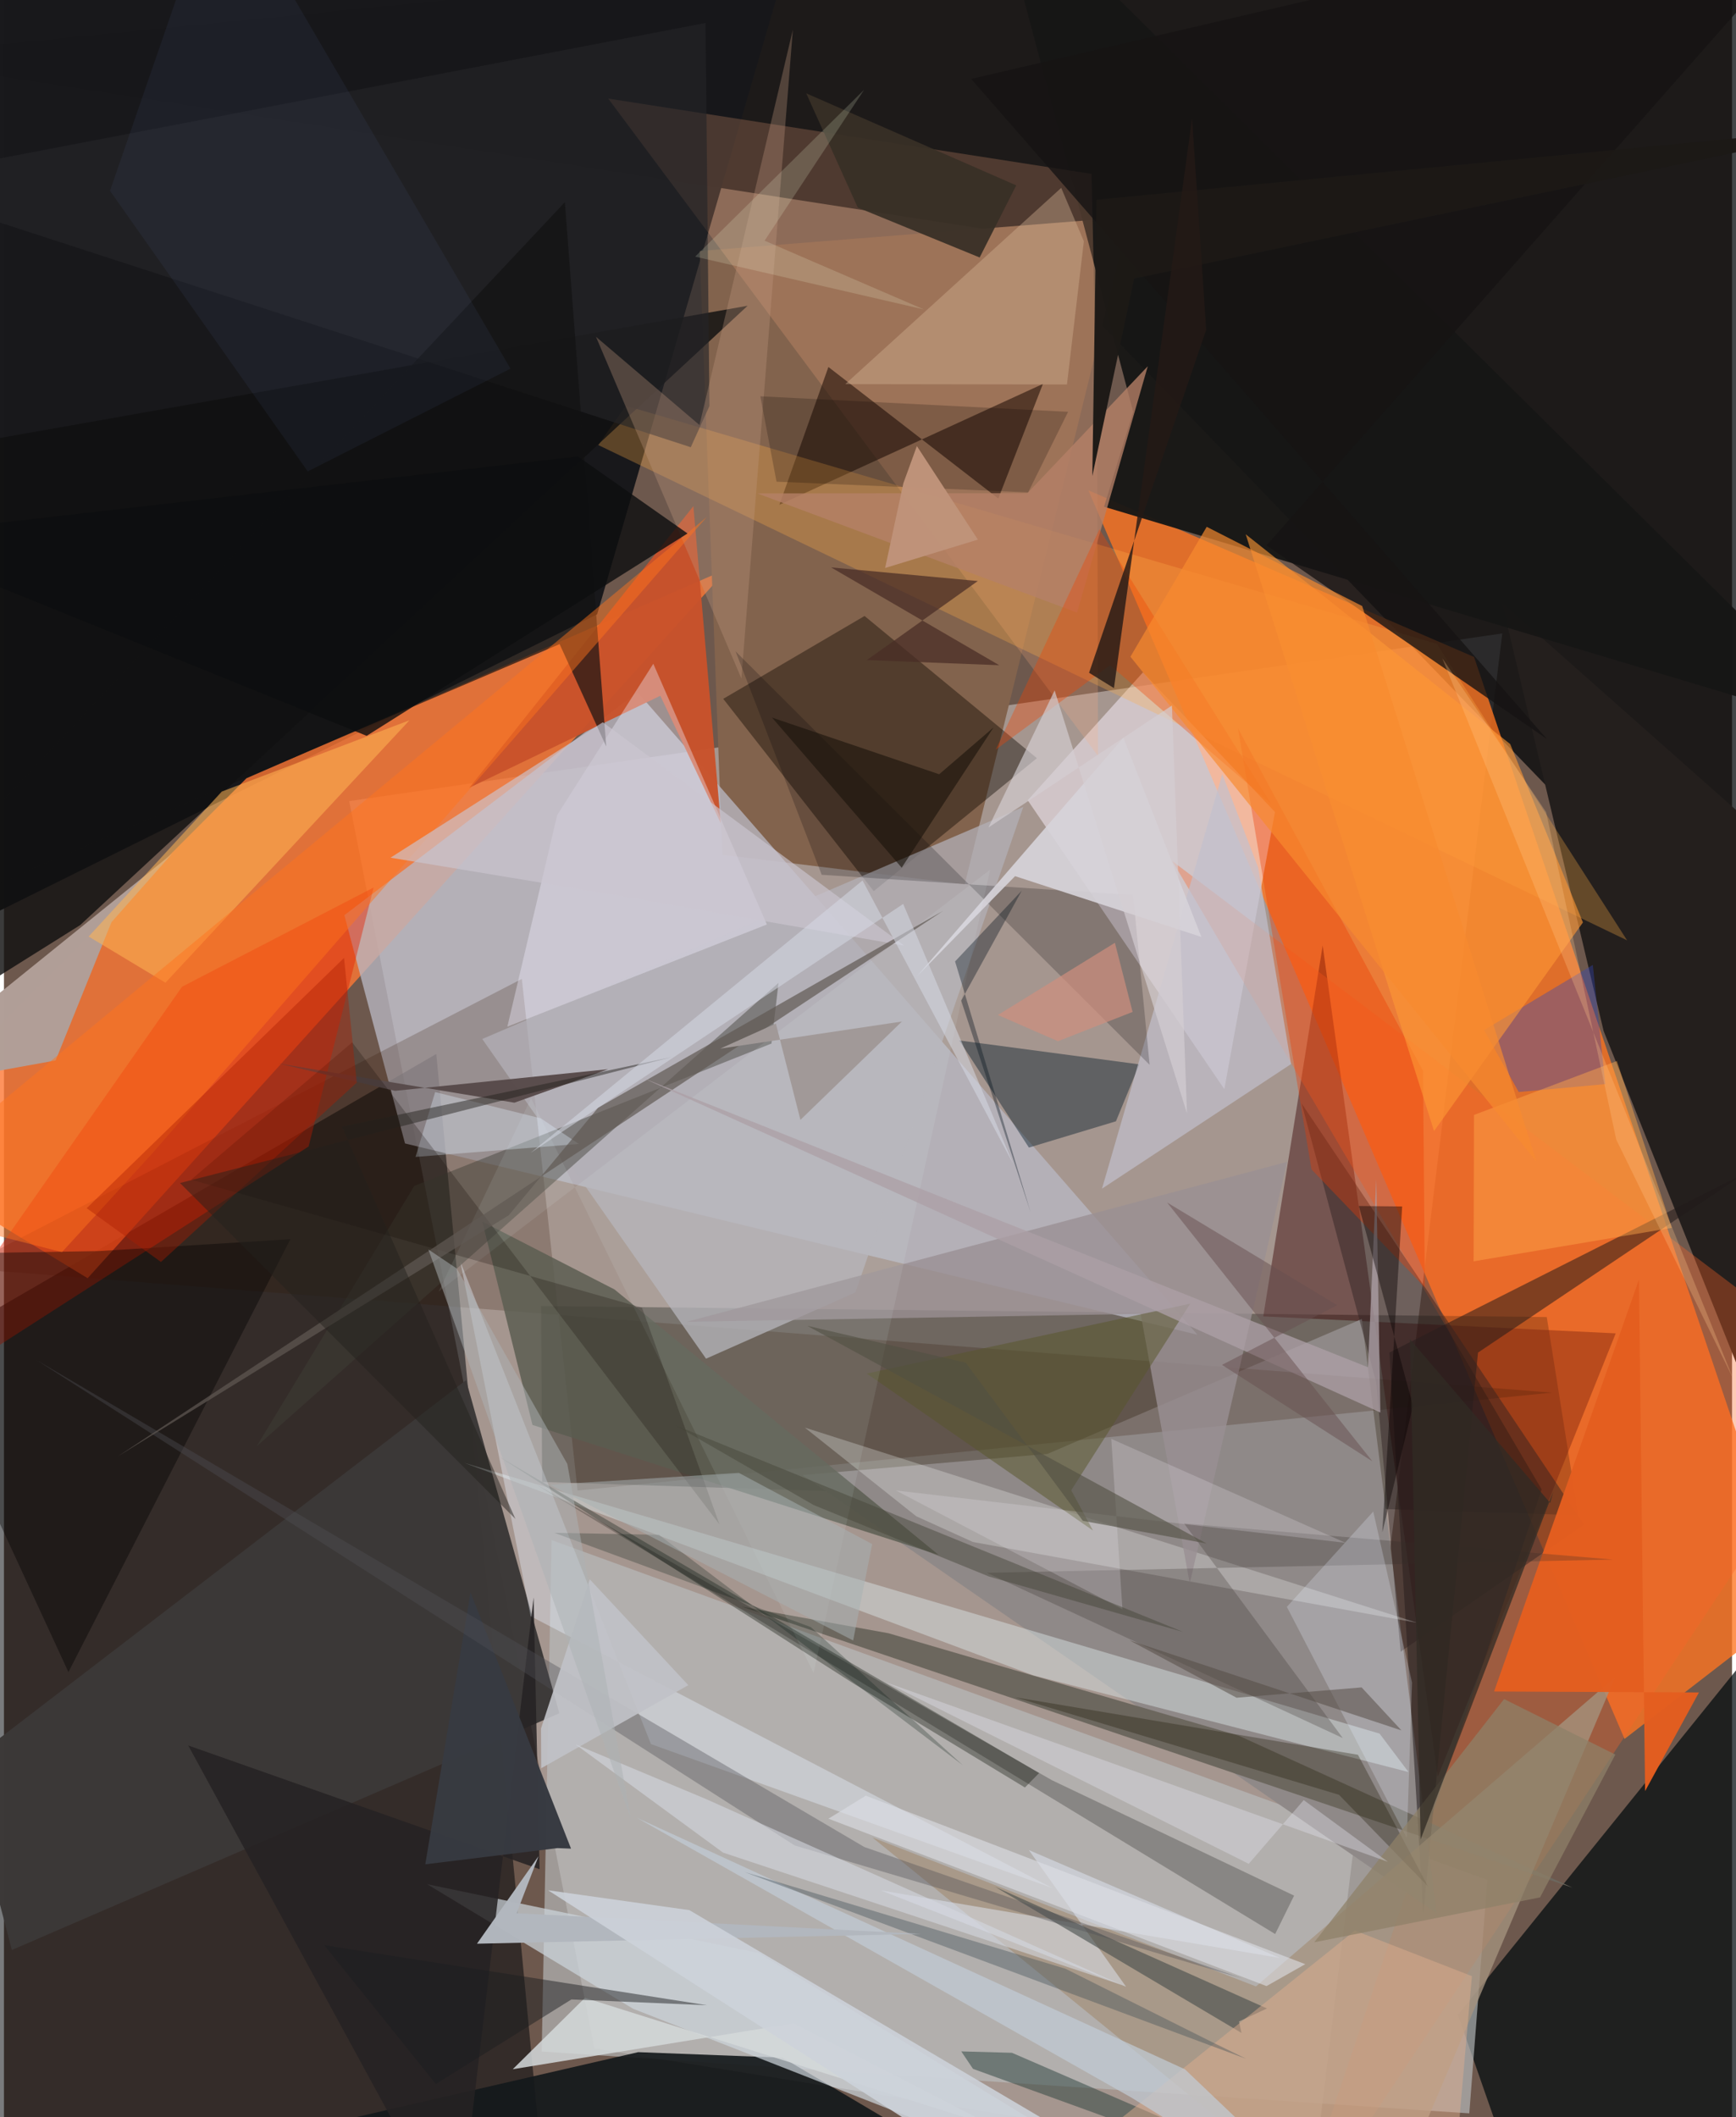 <svg xmlns="http://www.w3.org/2000/svg" width="228" height="278" viewBox="0 0 836 1024"><path fill="#6d584d" d="M0 0h836v1024H0z"/><path fill="#f3ebe9" fill-opacity=".42" d="M724.85 306.364l-90.686 740.756-348.51-56.338-118.643-603.328z"/><path fill="#010507" fill-opacity=".737" d="M855.288 493.143L839.816-62-62 27.478l550.369 85.432z"/><path fill="#18181b" fill-opacity=".992" d="M286.974 297.094L390.152-57.311-9.126-40.356-62 470.202z"/><path fill="#ff7520" fill-opacity=".78" d="M524.608 237.144l186.571 80.598 155.453 459.475L784 841.053z"/><path fill="#000509" fill-opacity=".525" d="M209.144 509.773L263.964 1086H-20.811l11.29-449.443z"/><path fill="#fe7834" fill-opacity=".796" d="M40.48 618.227L-62 555.877 117.333 376.41l232.853-101.418z"/><path fill="#010800" fill-opacity=".325" d="M746.37 637.016l15.237 95.871-501.242-16.111-.49-85.08z"/><path fill="#030b0f" fill-opacity=".729" d="M864.841 774.562L703.353 974.537 742.31 1086l123.577-36.649z"/><path fill="#82634d" d="M464.788 427.763l79.463-322.79-207.673 16.428 10.934 292.022z"/><path fill="#b9b8c4" fill-opacity=".761" d="M164.67 442.642l29.348 110.404 383.36 92.523-270.86-310.798z"/><path fill="#b8bbbd" fill-opacity=".663" d="M264.932 744.903l-4.782 247.329 448.74 29.915 8.728-112.903z"/><path fill="#241f1d" d="M773.87 498.643L898 809.37V444.992L724.678 291.394z"/><path fill="#f7eefa" fill-opacity=".525" d="M590.383 526.78l-95.117-139.717 55.773-61.893 63.826 67.558z"/><path fill="#390000" fill-opacity=".435" d="M637.956 457.338l55.66 402.039 86.111-214.48-170.507-8.203z"/><path fill="#14181b" fill-opacity=".914" d="M306.825 992.554l-165.441 38.107 356.864 36.515-121.57-71.951z"/><path fill="#161615" fill-opacity=".957" d="M532.2 245.091l14.089-45.918L477.089-62 898 354.784z"/><path fill="#fc6627" fill-opacity=".341" d="M620.799 1086L743.89 720.365 565.275 416.53 898 668.115z"/><path fill="#ccd5dc" fill-opacity=".71" d="M304.309 971.537l-99.597-60.22L365.1 944.603 596.493 1086z"/><path fill="#100801" fill-opacity=".416" d="M499.704 366.713l-83.372-68.784L347.975 338l72.786 93.025z"/><path fill="#8f8988" fill-opacity=".992" d="M656.877 637.965l36.16 287.356-306.622-211.889 118.392-10.235z"/><path fill="#feb07f" fill-opacity=".22" d="M529.29 365.646l-.385-158.689-2.755-122.842-233.816-36.427z"/><path fill="#301300" fill-opacity=".212" d="M748.852 673.568l-769.123-60.173 270.804-139.93 26.964 247.451z"/><path fill="#e51f00" fill-opacity=".427" d="M147.378 554.51L-62 689.009 86.151 477.25l92.676-47.992z"/><path fill="#3b3837" fill-opacity=".98" d="M-19.515 854.077l243.05-186.528 45.177 161.097L3.823 943.142z"/><path fill="#6c675e" fill-opacity=".992" d="M427.96 789.955l169.343 49.532 161.562 73.527-401.978-135.949z"/><path fill="#22110a" fill-opacity=".588" d="M502.617 185.693l-21.58 55.431-82.192-63.62-23.709 66.63z"/><path fill="#b19f98" fill-opacity=".996" d="M-62 528.658l86.998-15.76 26.998-66.835 29.266-33.092z"/><path fill="#ca522b" fill-opacity=".961" d="M225.101 381.025l108.426-136.218 13.237 153.327-29.238-61.618z"/><path fill="#ffae49" fill-opacity=".294" d="M287.525 215.258l13.323-19.023 392.333 115.181 92.048 143.39z"/><path fill="#b2b0b7" fill-opacity=".745" d="M493.104 390.315L231.392 502.526l108.26 154.62 72.253-32.06z"/><path fill="#211a1a" fill-opacity=".529" d="M670.25 654.167l172.232-86.863-129.378 86.902-26.458 271.1z"/><path fill="#101111" fill-opacity=".82" d="M359.77 147.885l-380.724 67.3-31.48 288.243 89.298-55.98z"/><path fill="#081e2c" fill-opacity=".439" d="M537.95 542.327l-42.1 12.712-33.67-51.807 87.09 11.57z"/><path fill="#a5937f" fill-opacity=".776" d="M779.5 811.105L605.685 960.764 420.1 888.707 662.753 1086z"/><path fill="#f2eeff" fill-opacity=".369" d="M369.074 447.145l-54.938-126.124-46.476 73.152-24.132 102.388z"/><path fill="#dbe6ea" fill-opacity=".455" d="M497.962 810.31l181.53 46.77-14.008-18.605-442.78-130.928z"/><path fill="#5a5d50" fill-opacity=".824" d="M295.371 623.666l156.808 128.41-196.504-62.884-24.23-98.33z"/><path fill="#2f2221" fill-opacity=".463" d="M764.423 737.362L627.771 533.71l36.086 134.999 11.823 130.167z"/><path fill="#3346b8" fill-opacity=".376" d="M774.682 524.347l-6.033-57.643-52.612 31.52 16.75 29.947z"/><path fill="#40443d" fill-opacity=".514" d="M410.762 814.112l83.15 50.44 6.856-6.973-261-152.891z"/><path fill="#e7f2ff" fill-opacity=".384" d="M254.812 781.73l-34.03-171.521 92.211 233.355 194.265 69.638z"/><path fill="#404138" fill-opacity=".459" d="M198.49 573.619l-76.296 125.967 252.509-224.19-3.397 29.329z"/><path fill="#e55e1f" fill-opacity=".969" d="M793.935 866.287l26.05-47.71-99.108-.466 70.084-199.183z"/><path fill-opacity=".38" d="M31.19 808.738l107.356-209.373-92.893 5.744L-62 606.896z"/><path fill="#c2c0ce" fill-opacity=".686" d="M606.78 419.646l-17.39-45.257-58.188 200.526 91.459-60.264z"/><path fill="#262223" fill-opacity=".863" d="M89.147 844.222l130.262 239.03 36.82-310.628 2.897 131.454z"/><path fill="#f7fdf9" fill-opacity=".267" d="M387.443 690.488l53.886 42.87 27.425 12.45 215.089 39.124z"/><path fill="#080704" fill-opacity=".239" d="M506.97 861.024l117.166 55.817-9.16 18.584L257.5 718.033z"/><path fill="#999093" fill-opacity=".788" d="M573.656 765.888l47.111-203.936-290.574 77.37 219.705-3.866z"/><path fill="#594b4b" fill-opacity=".984" d="M246.95 533.334l45.296-16.2-103.105 10.468-56.231-13.209z"/><path fill="#213b36" fill-opacity=".467" d="M487.64 992.866l207.206 89.776-226.057-82.012-5.667-8.442z"/><path fill="#ed3a00" fill-opacity=".357" d="M687.379 622.676l-.876-104.719L597.02 352.35l35.532 213.248z"/><path fill="#fd9835" fill-opacity=".616" d="M691.84 547.08l-91.113-288.658 127.95 101.452 35.188 86.28z"/><path fill="#161413" fill-opacity=".792" d="M610.776 263.792l135.591 93.589L467.901 38.153 898-62z"/><path fill="#d4d8d9" fill-opacity=".859" d="M382.116 978.617l-135.968 22.19 34.93-34.543 198.04 62.335z"/><path fill="#242428" fill-opacity=".639" d="M339.398 11.123l1.892 185.281-9.031 19.904L-62 88.142z"/><path fill="#c29980" fill-opacity=".322" d="M336.483 205.58l45.17-191.254-24.908 313.82-70.347-165.254z"/><path fill="#ffb353" fill-opacity=".553" d="M78.133 475.305l-37.165-22.338 64.403-70.118 90.812-34.482z"/><path fill="#b58067" fill-opacity=".788" d="M495.087 238.553l-130.603.105 154.637 57.627 34.222-119.14z"/><path fill="#121212" fill-opacity=".682" d="M291.361 361.043l-22.55-49.514L-62 452.649 271.359 97.768z"/><path fill="#000405" fill-opacity=".208" d="M554.243 515.029L353.93 315.028l41.677 108.08 150.63 9.766z"/><path fill="#352e29" fill-opacity=".259" d="M570.894 736.839l207.524 17.471-302.859 6.406 172.124 79.919z"/><path fill="#e4ecfa" fill-opacity=".467" d="M495.825 894.822l47.021 66.092-118.683-46.607 193.1 32.688z"/><path fill="#d6b596" fill-opacity=".392" d="M514.25 185.956l-107.242-.164 104.468-94.937 10.951 25.835z"/><path fill="#404946" fill-opacity=".573" d="M597.473 977.707l1.21 5.551-119.268-70.712 131.598 58.88z"/><path fill="#d6d3d9" fill-opacity=".91" d="M579.28 453.166l-90.13-29.398-47.482 48.455 99.88-115.438z"/><path fill="#e7eeff" fill-opacity=".247" d="M620.632 777.186l41.79-46.11 18.763 82.726-2.497 75.194z"/><path fill="#dfad8d" fill-opacity=".467" d="M507.259 1051.198l146.267-117.463 56.616 22.053-9.007 103.406z"/><path fill="#373a41" fill-opacity=".988" d="M203.831 901.695l63.97-7.833 6.533.259-48.622-123.942z"/><path fill="#ffa94b" fill-opacity=".459" d="M711.166 539.25l-.184 70.811 95.882-16.187-26.585-80.696z"/><path fill="#c2ccd6" fill-opacity=".706" d="M545.609 1014.64L306.332 879.265l265.015 121.6L660.672 1086z"/><path fill="#ff731d" fill-opacity=".471" d="M-61.321 582.806l89.395 22.801 43.472-47.504 268.422-308.007z"/><path fill="#f14402" fill-opacity=".349" d="M479.805 362.581l50.158-106.61 83.235 133.004-78.076-67.237z"/><path fill="#58552a" fill-opacity=".506" d="M573.91 630.521L417.387 664.34l109.456 75.922-10.537-19.46z"/><path fill="#492d26" fill-opacity=".729" d="M481.487 321.741l-81.331-47.303 70.974 6.584-53.691 38.233z"/><path fill="#515255" fill-opacity=".376" d="M598.81 956.822l-182.563-63.47L15.791 657.837l366.756 234.747z"/><path fill="#ccc5d1" fill-opacity=".643" d="M289.698 349.32L187.01 414.835l110.412 18.328 138.062 24.188z"/><path fill="#0d0e0f" fill-opacity=".804" d="M277.645 220.756l53.032 37.26-155.21 97.883L-62 259.74z"/><path fill="#382f26" fill-opacity=".937" d="M489.713 89.658l-17.695 34.881-58.965-24.143-24.942-55.253z"/><path fill="#ebffff" fill-opacity=".086" d="M254.982 531.186l-44.7 93.474 266.81-204.029-85.433 388.53z"/><path fill="#3f4f57" fill-opacity=".388" d="M584.475 987.705l16.465 8.062-242.656-90.321 155.142 46.724z"/><path fill="#201a07" fill-opacity=".322" d="M645.86 868.08l43.054 44.325-33.892-63.68-165.916-27.83z"/><path fill="#e1f0ff" fill-opacity=".337" d="M199.11 559.564l9.493-31.362 51.124 12.7 18.363 12.383z"/><path fill="#1c1916" fill-opacity=".973" d="M898 61.08l-351.205 73.645-20.266 95.494 1.992-133.62z"/><path fill="#241916" fill-opacity=".812" d="M524.952 325.4l56.655-165.885-6.835-102.278-37.78 275.585z"/><path fill="#02160f" fill-opacity=".247" d="M316.858 742.331l-50.61-.948 124.107 45.584 73.564 66.838z"/><path fill="#c0c1c7" fill-opacity=".914" d="M259.8 836.028l23.607-72.168 47.655 51.187-71.166 40.19z"/><path fill="#7fb4ff" fill-opacity=".055" d="M245.052 178.307l-98.097 49.698-95.646-135.71L104.59-62z"/><path fill="#b2b7be" fill-opacity=".984" d="M228.83 940.103l29.787-42.354-10.615 27.617 195.537 9.99z"/><path fill="#0e0700" fill-opacity=".227" d="M90.555 570.577l218.132 61.918 37.442 104.766-177.676-233.117z"/><path fill="#615953" fill-opacity=".698" d="M454.353 440.543L54.961 704.468 244.217 587.78l43.165-51.982z"/><path fill="#d4d7e0" fill-opacity=".584" d="M540.812 960.077l-192.936-64.033-71.405-52.35 63.196 26.459z"/><path fill="#8e8068" fill-opacity=".733" d="M633.883 939.418l91.853-117.643 53.796 26.852-36.42 69.082z"/><path fill="#1c1f20" fill-opacity=".478" d="M154.923 940.802l54.001 67.186 65.582-40.925 65.612 2.798z"/><path fill="#03121e" fill-opacity=".365" d="M463.078 483.978l29.312-53.197-32.265 34.238 36.569 121.431z"/><path fill="#aca0a6" fill-opacity=".765" d="M663.885 570.419l-4.027 90.878-350.881-139.971 356.901 161.871z"/><path fill="#ab1c00" fill-opacity=".4" d="M170.675 523.622L75.95 610.377l-35.935-26.008L164.518 463.33z"/><path fill="#060000" fill-opacity=".412" d="M666.805 741.153l9.61-157.626-20.978-.225 26.236 96.63z"/><path fill="#e3dee8" fill-opacity=".247" d="M541.093 778.333l-5.399-82.41 113.412 50.315-217.607-25.347z"/><path fill="#cdd3da" fill-opacity=".878" d="M559.172 1058.102l-87.819-10.51-208.132-133.336 68.373 9.611z"/><path fill="#f88b2f" fill-opacity=".686" d="M544.96 317.627l36.9-62.823 75.222 38.328 84.21 268.603z"/><path fill="#684f50" fill-opacity=".494" d="M562.692 581.596l82.296 49.66-55.75 28.887 72.786 46.674z"/><path fill="#22211d" fill-opacity=".471" d="M323.348 511.205L163.5 544.927l83.93 189.732L85.164 572.176z"/><path fill="#d6d9e4" fill-opacity=".529" d="M254.764 557.63l160.604-131.79 72.903 137.158-53.247-125.803z"/><path fill="#f0fadb" fill-opacity=".18" d="M367.975 116.41l48.106-72.936-81.695 80.642 110.6 25.533z"/><path fill="#1a150c" fill-opacity=".616" d="M478.751 351.82l-44.46 67.844-62.72-72.598 80.873 27.421z"/><path fill="#454438" fill-opacity=".459" d="M476.517 762.505l93.984 26.823-245.942-100.08 67.188 38.71z"/><path fill="#dddfe6" fill-opacity=".596" d="M416.949 868.512l212.592 81.481-18.752 10.61-211.931-80.97z"/><path fill="#d5ced3" fill-opacity=".663" d="M565.037 341.24l7.286 197.256-64.033-204.578-32.023 66.3z"/><path fill="#090000" fill-opacity=".204" d="M495.481 238.132l-121.734-5.155-7.834-41.301 148.89 7.5z"/><path fill="#bf937a" fill-opacity=".996" d="M471.157 260.985l-29.515-45.234-6.528 17.965-8.836 41.004z"/><path fill="#525043" fill-opacity=".604" d="M581.777 746.537l-59.816-10.949-56.68-76.51-76.696-17.848z"/><path fill="#a8b2b3" fill-opacity=".514" d="M410.82 793.433l9.2-46.617-64.483-34.433-91.403 5.737z"/><path fill="#302b25" fill-opacity=".753" d="M749.527 721.363l-64.19 168.322-5.148-241.942 67.832 79.163z"/><path fill="#cf8e7d" fill-opacity=".702" d="M546.005 489.433l-8.565-33.437-56.6 34.918 29.04 12.688z"/><path fill="#e3e3ec" fill-opacity=".38" d="M628.789 870.648l40.741 29.857-242.758-86.802 175.42 87.752z"/><path fill="#ffc98a" fill-opacity=".282" d="M779.995 551.205l56.53 115.586-140.673-348.377 50.2 74.357z"/><path fill="#a19998" d="M434.413 494.068l-87.897 13.109 26.917-12.12 11.876 46.59z"/><path fill="#acb2b5" fill-opacity=".506" d="M303.231 879.56l-30.684-171.474-53.476-94.537-13.75-9.23z"/><path fill="#534a42" fill-opacity=".518" d="M676.074 836.94l-131.622-43.597 51.851 27.79 60.5-4.995z"/></svg>